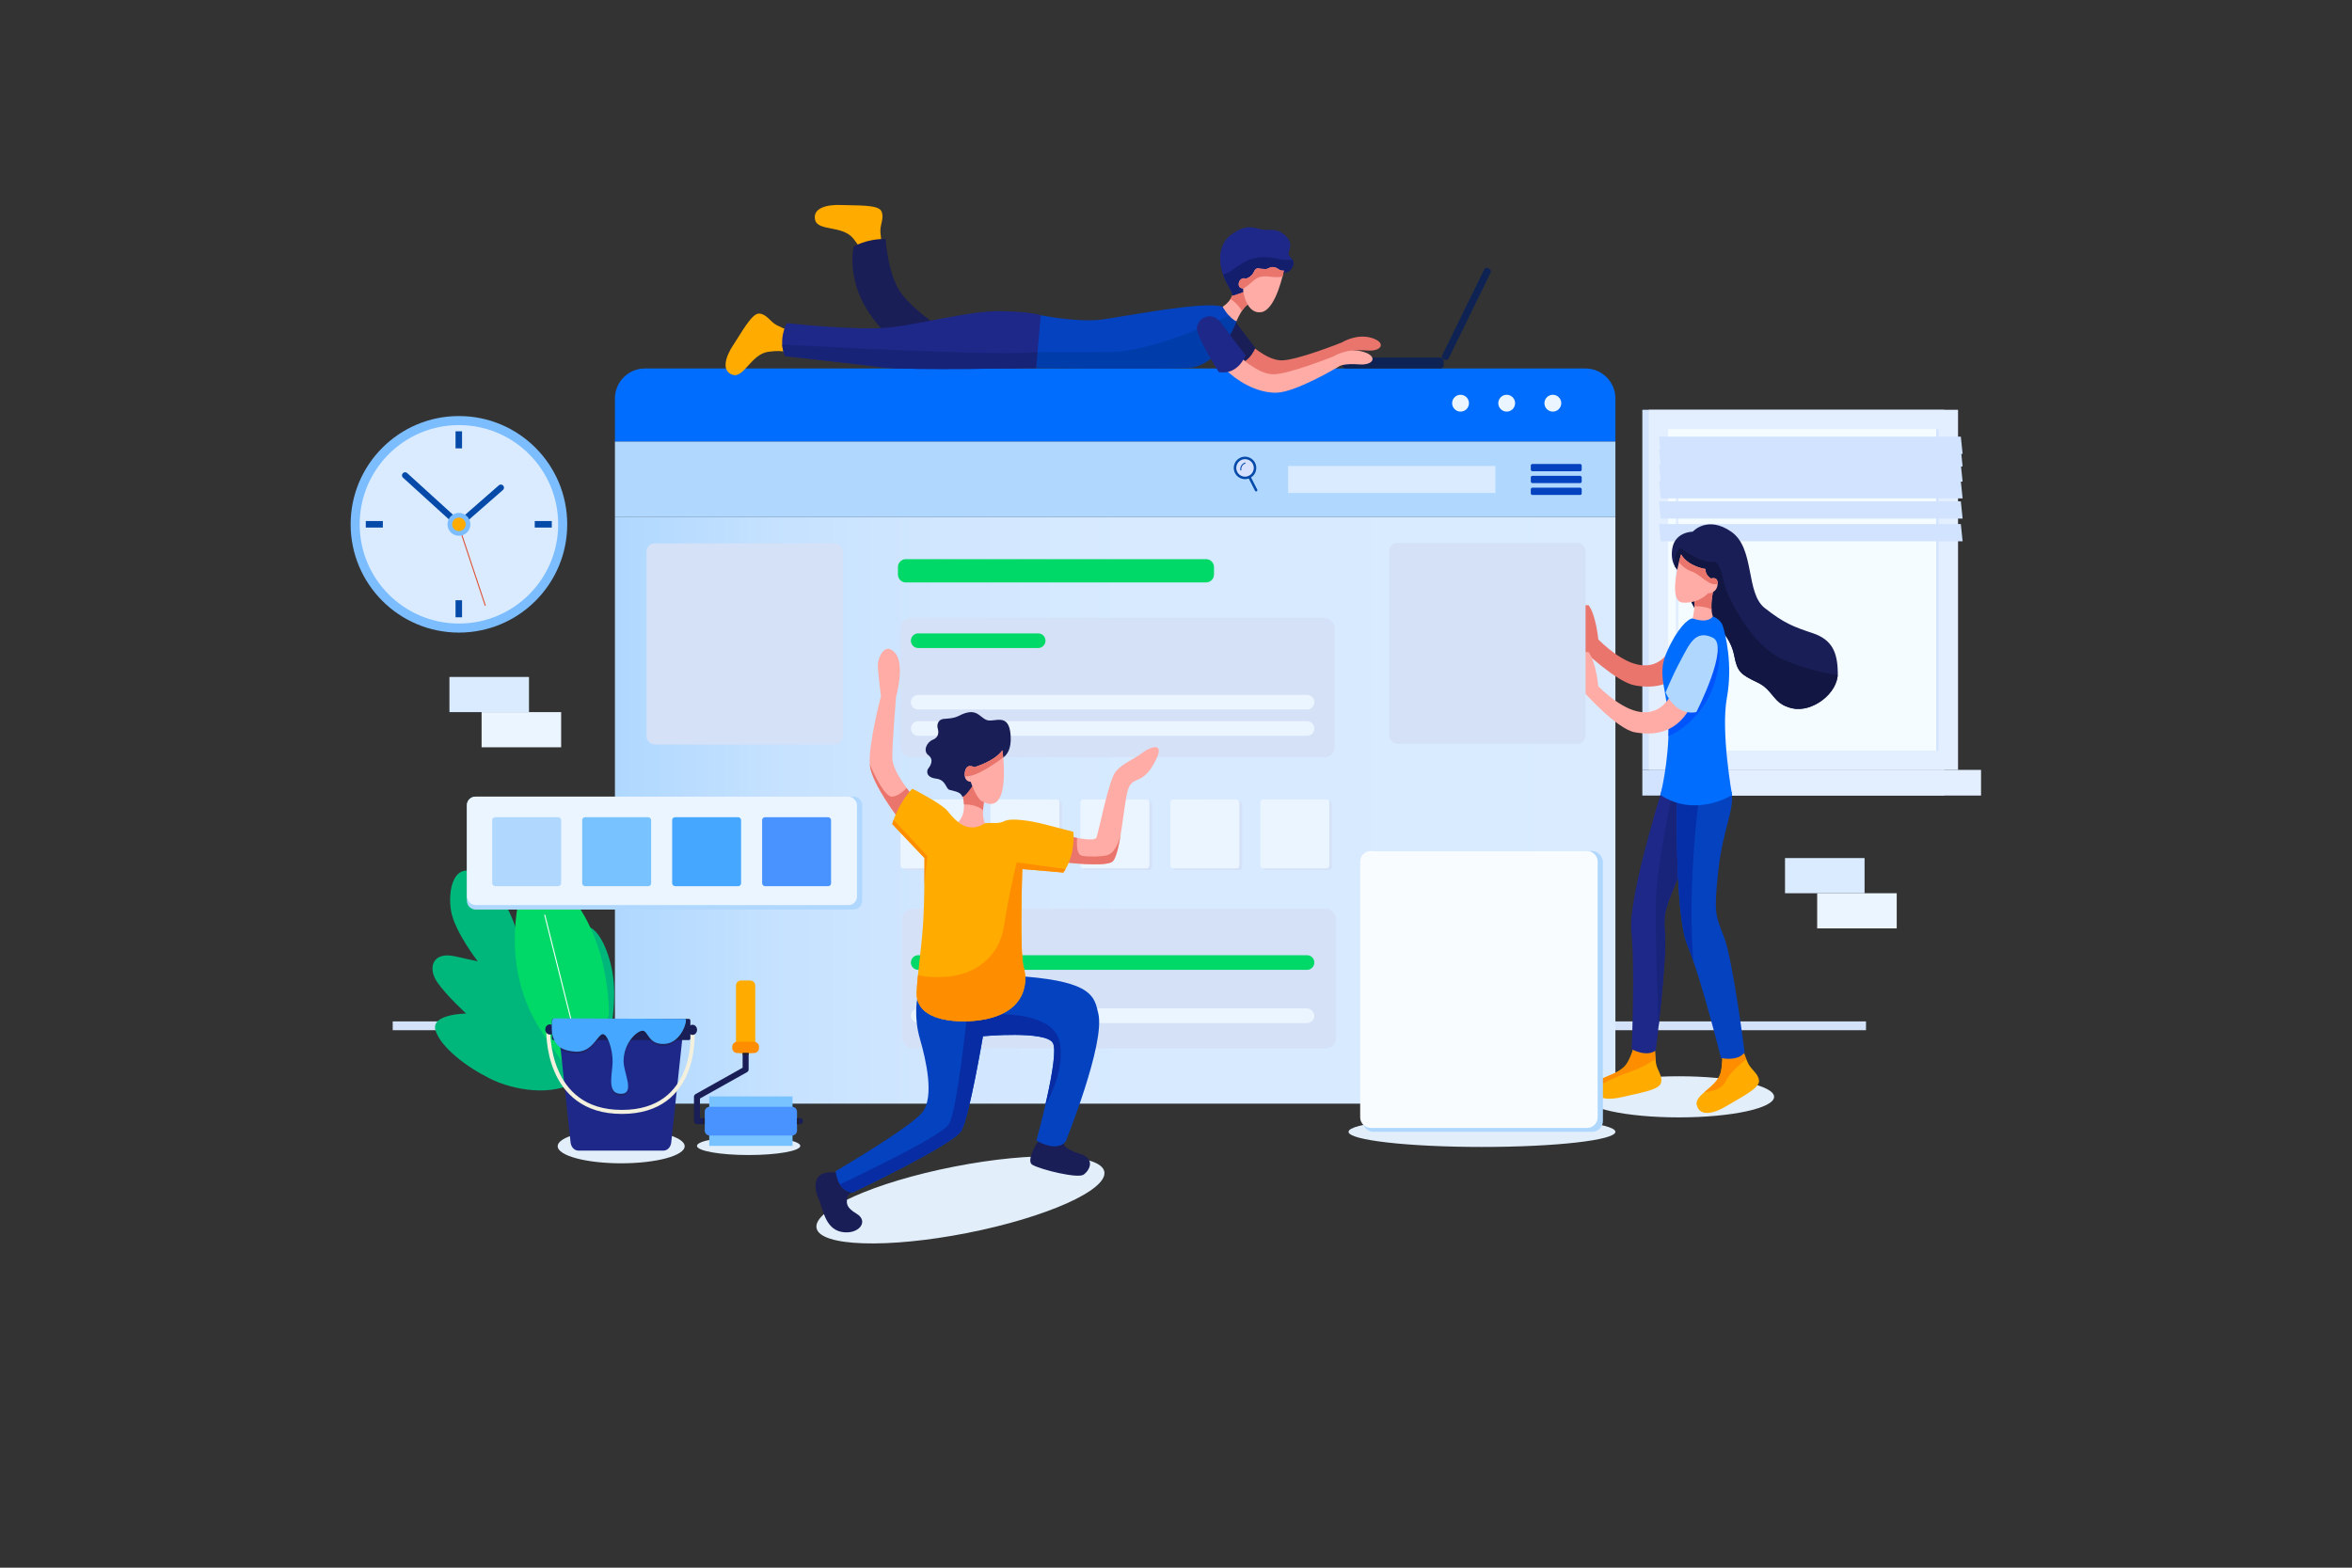 <svg xmlns="http://www.w3.org/2000/svg" id="Layer_1" viewBox="0 0 4680 3120"><rect x="0" y="0" width="4680" height="3120" fill="#333333" stroke="none"/><defs><clipPath id="clippath-8"><path d="M3399.81 1227.35l8.39-.51s15.62 4.74 20.23 20.1c4.61 15.37 19.96 74.59 7.67 142.2s10.4 193.16 10.4 193.16-71.85 46.1-142.53 0c0 0 16.9-66.84 16.13-137.52s-24.59-98.72-3.84-146.36c20.74-47.63 42.38-67.1 51.73-67.74z" class="cls-19"/></clipPath><clipPath id="clippath-18"><path d="M3345.02 1103.28s-29.19 94.11 3.46 96.04c32.65 1.92 49.94-18.44 49.94-18.44s17.29.38 19.21-17.29-13.06-12.23-13.06-12.23-12.29-6.98-10.76-18.89c0 0-34.57-4.61-48.79-29.19" class="cls-61"/></clipPath><clipPath id="clippath"><path d="M3342.75 1138.46s-20.87-12.93-15.24-46.74c5.63-33.8 40.72-33.55 40.72-33.55s28.94-33.04 76.57 0 28.17 121.65 66.58 151.86c38.41 30.22 56.95 37.23 95.36 50.03s49.58 37.55 50.1 79.04c.51 41.49-51.66 79.76-91.1 70.54s-35.43-35.52-68.73-51.4c-33.29-15.88-40.06-20.86-46.2-53.13-6.15-32.27-29.9-62.32-56.02-70.26s-52.05-96.4-52.05-96.4z" class="cls-2"/></clipPath><clipPath id="clippath-1"><path d="M1917.79 1573.95l-1.99 11.5s9.28 31.53-8.91 50.59l25.77 25.29 27.06-22.98s-8.14-13.86-.35-50.24l-24.11-34.36-17.47 20.21z" class="cls-61"/></clipPath><clipPath id="clippath-2"><path d="M1817.59 1585.46s-42.16-48.18-42.16-77.63 7.51-120.7 7.51-120.7 18.15-63.38-1.16-86.63c-21.08-25.39-34.07 8.52-34.94 20.21-.85 11.48 6.06 64.97 6.06 64.97s-26.13 99.19-22.09 137.31 61.07 111.32 61.07 111.32l25.7-48.84z" class="cls-61"/></clipPath><clipPath id="clippath-3"><path d="M2127.71 1664.33s49.09 12.13 53.71 2.89 24.26-114.35 38.69-131.68 34.65-23.1 52.55-36.96 53.71-25.99 17.33 31.19c-22.52 31.19-36.96 15.59-45.62 42.16s-14.61 133.99-32.14 143.8c-17.53 9.82-93.71.47-93.71.47z" class="cls-61"/></clipPath><clipPath id="clippath-4"><path d="M3466.03 2084.18s5.76 17.98 12.16 31.66c6.4 13.67 20.73 20.24 21.93 35.27s-37.68 33.52-63.97 49.72c-26.3 16.2-53.68 21.63-59.79-.91-6.12-22.55 42.85-35.26 48.52-69.44 5.67-34.19-1.62-35.96-1.62-35.96l42.77-10.33z" class="cls-12"/></clipPath><clipPath id="clippath-5"><path d="M3292.9 2080.94s.06 18.88 2.01 33.85c1.96 14.97 13.64 25.56 10.24 40.25s-46.05 20.56-76.01 28.04-57.7 4.38-56.72-18.96c.99-23.34 51.51-20.65 67.25-51.52s9.33-34.76 9.33-34.76l43.9 3.09z" class="cls-12"/></clipPath><clipPath id="clippath-6"><path d="M3317.38 1537.71s-78.96 245.66-71.42 315.51c7.53 69.85.79 234.92.79 234.92s29.83 16.65 48.02 2.3c0 0 22.34-182.68 18.32-230.47s.9-52.35 32.89-130.29c31.98-77.93 66.43-124.39 69.98-141.98l-98.57-49.99z" class="cls-13"/></clipPath><clipPath id="clippath-7"><path d="M3337.14 1557.29s-6.8 257.97 20.21 322.95c27.01 64.97 67.13 225.39 67.13 225.39s33.5 7.66 47-11.2c0 0-23.49-184.34-40.87-229.12-17.38-44.77-20.49-47.86-11.63-131.64 8.85-83.78 33-121.17 26.4-157.92l-108.23-18.46z" class="cls-20"/></clipPath><clipPath id="clippath-17"><path d="M3409.47 1174.09s-8.45 31.5-1.28 52.76c0 0-8.45 15.11-40.21 3.84 0 0 6.15-22.92 2.56-43.28z" class="cls-61"/></clipPath><clipPath id="clippath-9"><path d="M2456.98 566.89c0 .65.48 28.09-24.23 43.61l6.04 23.31 21.35 5.96s11.78-29.06 24.34-34.51l7.8-9.13-25.34-35.96-9.96 6.73z" class="cls-61"/></clipPath><clipPath id="clippath-10"><path d="M2055.98 632.95l14.98-5.54s74.18 14.92 121.78 8.51c47.6-6.42 202.93-37.53 240.01-25.42 0 0 13.29 23.75 27.4 29.28 0 0-33.48 90.28-97.56 92.48s-300.93.22-300.93.22l-5.67-99.53z" class="cls-20"/></clipPath><clipPath id="clippath-11"><path d="M2540.31 544.83l7.92-2.76s15.65 4.22 23.28-9.87c7.63-14.1-5.41-18.71-7.32-25.96s11.97-20.17-6.64-37.4c-18.6-17.23-32-8.63-48.75-12.5s-28.29-10.49-57.72 9.84c-29.44 20.33-29.89 62.74-7.37 102.31 10.94 18.86 9.02 19.78 9.02 19.78l18.82-6.44 68.77-37z" class="cls-13"/></clipPath><clipPath id="clippath-12"><path d="M2554.66 538.3s-15.16 77.79-44.64 82.9c-29.47 5.11-37.25-41.03-36.49-47.27 0 0-9.37.45-8.79-8.98.59-9.43 9.48-13.06 14.02-10.2 0 0 11.65-3 16.18-13.66 4.53-10.67 10.9-5.86 15.59-6.03s8.47 1.96 15.07-1.94 14.67-.36 19.36 3.17 9.69 2.03 9.69 2.03z" class="cls-61"/></clipPath><clipPath id="clippath-13"><path d="M1565.37 642.99s136.6 15.37 202.03 8.96c65.43-6.4 162.05-33.92 224.04-32.72s79.52 8.18 79.52 8.18l-9.31 105.07s-254.61 4.99-300.88-.94-198.31-22.76-198.31-22.76-15.63-26.55 2.92-65.79z" class="cls-13"/></clipPath><clipPath id="clippath-14"><path d="M1830.44 1975.62l-5.39 12.85s-7.18 35.66 5.39 78.98c12.56 43.31 29.02 116.08 4.76 146.4s-172.39 116.95-172.39 116.95 2.6 39.85 33.79 42.45c0 0 200.98-95.29 216.57-123.01s42.71-187.98 42.71-187.98 125.35-11.59 139.21 13.54c13.86 25.12-32.92 194.05-32.92 194.05s38.12 24.26 58.04 2.6c0 0 79.3-195.17 65.25-255.23-7.81-33.41-11.54-62.55-145.42-73.66l-209.6 32.08z" class="cls-20"/></clipPath><clipPath id="clippath-15"><path d="M1815.28 1569.62s59.85 30.33 71.32 45.62c11.48 15.29 20.29 20.79 20.29 20.79s23.15 22.38 52.83 2.31c18.42-1.66 25.35 2.24 39-4.26 13.64-6.5 50.03-1.08 79.05 6.28s58.04 15.16 58.04 15.16 5.63 44.18-19.92 81l-81.72-6.93s-5.78 168.64 2.89 196.36c8.66 27.72 7.48 103.95-117.54 106.84-66.11 0-96.14-23.1-95.56-55.44s9.24-84.9 12.71-137.45 2.92-132.25 2.92-132.25l-64.14-67.57s9.97-38.99 39.85-70.46z" class="cls-12"/></clipPath><clipPath id="clippath-16"><path d="M1994.6 1493.1s19.65 135.56-40.99 101.35c-11.26-6.06-22.09-38.55-22.09-38.55s-14.29.43-11.69-18.63 17.33-11.26 18.63-10.4c0 0 40.13-11.25 56.15-33.78z" class="cls-61"/></clipPath><linearGradient id="linear-gradient" x1="1223.6" x2="3214.33" y1="1612.79" y2="1612.79" gradientUnits="userSpaceOnUse"><stop offset="0" stop-color="#b0d8ff"/><stop offset=".02" stop-color="#b2d9ff"/><stop offset=".15" stop-color="#c4e1ff"/><stop offset=".3" stop-color="#d0e6ff"/><stop offset=".51" stop-color="#d7eaff"/><stop offset="1" stop-color="#daebff"/></linearGradient><style>.cls-1{fill:#fe8e00}.cls-2{fill:#191e56}.cls-3{fill:#7bbdff}.cls-5{fill:#b0d8ff}.cls-12{fill:#ffab00}.cls-13{fill:#1e2889}.cls-16{fill:#d1e3ff}.cls-19{fill:#006dfe}.cls-20{fill:#0542bf}.cls-21{fill:#45a7ff}.cls-24{fill:#d5e1f7}.cls-25{fill:#e3eeff}.cls-45{fill:#78c2ff}.cls-46{fill:#0e2354}.cls-49{fill:transparent}.cls-50{fill:#ea756c}.cls-52{fill:#00d967}.cls-55{fill:#4893ff}.cls-58{fill:#daebff}.cls-60{fill:#e2eefa}.cls-61{fill:#ffaca6}.cls-64{fill:#ebf5ff}</style></defs><path d="M0 0h4680v3120H0z" class="cls-49"/><path d="M781.43 2032.79h2931.52v17.52H781.43z" fill="#d3e2f9"/><ellipse cx="1236.01" cy="2281.22" class="cls-60" rx="126.32" ry="33.98"/><ellipse cx="3340.69" cy="2182.9" class="cls-60" rx="189.4" ry="40.91"/><ellipse cx="2948.82" cy="2252.55" class="cls-60" rx="265.5" ry="30.11"/><ellipse cx="1911.09" cy="2387.9" class="cls-60" rx="291.76" ry="67.31" transform="rotate(-11.11 1911.301 2388.094)"/><ellipse cx="1489.62" cy="2280.52" class="cls-60" rx="102.82" ry="18.22"/><path d="M1214.92 2053.57s-17.52 64.6-65.46 97.03-126.95 19.92-174.7-4.06-97.06-61.86-108.01-95.36c-10.95-33.49 60.85-34.01 60.85-34.01s-38.99-35.48-57.74-62.67-10.19-61.28 35.29-51.27l45.49 10.01s-45.18-58.29-52.83-98.87 3.85-106.13 57.54-72.41 76.57 122.66 76.57 122.66 2.21-40.34 10.76-71.26c8.54-30.92 38.86-33.3 60.44 2.98s38.18 91.12 38.18 91.12 4.26-45.79 26.94-43.26 45.37 50.55 51.89 100.9-5.18 108.47-5.18 108.47z" fill="#00b77b"/><path d="M1211.43 2018.83s7.02-217.72-156.66-301.85c0 0-83.54 179.79 26.13 341.11s87.39 123.95 87.39 123.95l43.14-163.22z" class="cls-52"/><path d="M1084.01 1821.24l82.08 327" stroke="#fff" stroke-linejoin="round" stroke-linecap="round" stroke-width="2" fill="none"/><path d="M3267.95 815.57h600.66v716.67h-600.66z" class="cls-16"/><path d="M3280.79 815.57h615.3v716.67h-615.3z" class="cls-25"/><path d="M3267.95 1532.24h600.66v51.07h-600.66z" class="cls-16"/><path d="M3326.57 1532.24h615.3v51.07h-615.3z" class="cls-25"/><path d="M3268.58 904.73h639.73v538.36h-639.73z" transform="rotate(90 3588.445 1173.905)" fill="#f5fcff"/><path d="M3385.36 1493.77l225.81-639.73h106.6l-225.81 639.73z" class="cls-49"/><path d="M3337.08 1276.73c-1.52 0-2.75-1.23-2.75-2.75v-394.9c0-1.52 1.23-2.75 2.75-2.75s2.75 1.23 2.75 2.75v394.9c0 1.52-1.23 2.75-2.75 2.75" fill="#e2eeff"/><path d="M3514.85 1493.77l225.81-639.73h41.56l-225.81 639.73z" class="cls-49"/><path d="M3857.62 854.05v639.73h-4.89V854.05z" class="cls-16"/><path d="M3905.19 903.26h-600.66l-3.54-34.26h600.66z" class="cls-16"/><path d="M3905.19 928.34h-600.66l-3.54-34.26h600.66z" class="cls-16"/><path d="M3905.19 958.44h-600.66l-3.54-34.26h600.66z" class="cls-16"/><path d="M3905.19 991.93h-600.66l-3.54-34.26h600.66zm0 40.14h-600.66l-3.54-34.27h600.66zm0 45.14h-600.66l-3.54-34.26h600.66z" class="cls-16"/><path d="M1223.6 1029.05v1107.84c0 32.93 26.7 59.63 59.63 59.63H3154.7c32.93 0 59.63-26.7 59.63-59.63V1029.05H1223.61z" fill="url(#linear-gradient)"/><path d="M3214.33 792.99c0-32.93-26.7-59.63-59.63-59.63H1283.23c-32.93 0-59.63 26.7-59.63 59.63v85.91h1990.72v-85.91z" class="cls-19"/><path d="M1223.6 878.9h1990.72v150.15H1223.6z" class="cls-5"/><rect width="863.69" height="277.81" x="1794.88" y="1808.57" class="cls-24" rx="20.31" ry="20.31"/><rect width="863.69" height="277.81" x="1786.69" y="1800.65" class="cls-49" rx="20.31" ry="20.31"/><rect width="201.47" height="21.58" x="2671.2" y="711.79" class="cls-46" rx="6.55" ry="6.55"/><path d="M2869.8 706.88l83.47-170.55a5.805 5.805 0 0 1 7.75-2.66l2.34 1.14a5.805 5.805 0 0 1 2.66 7.75l-83.47 170.55a5.805 5.805 0 0 1-7.75 2.66l-2.34-1.14a5.805 5.805 0 0 1-2.66-7.75" class="cls-46"/><rect width="137.18" height="137.18" x="1797.08" y="1594.43" class="cls-24" rx="5.69" ry="5.69"/><rect width="137.18" height="137.18" x="1976.11" y="1594.43" class="cls-24" rx="5.69" ry="5.69"/><rect width="137.18" height="137.18" x="2155.14" y="1594.43" class="cls-24" rx="5.69" ry="5.69"/><rect width="137.18" height="137.18" x="2334.17" y="1594.43" class="cls-24" rx="5.69" ry="5.69"/><rect width="137.18" height="137.18" x="2513.19" y="1594.43" class="cls-24" rx="5.69" ry="5.69"/><rect width="137.18" height="137.18" x="1791.78" y="1591.04" class="cls-64" rx="5.69" ry="5.69"/><rect width="137.18" height="137.18" x="1970.81" y="1591.04" class="cls-64" rx="5.69" ry="5.69"/><rect width="137.18" height="137.18" x="2149.83" y="1591.04" class="cls-64" rx="5.69" ry="5.69"/><rect width="137.18" height="137.18" x="2328.86" y="1591.04" class="cls-64" rx="5.69" ry="5.69"/><rect width="137.18" height="137.18" x="2507.89" y="1591.04" class="cls-64" rx="5.69" ry="5.69"/><rect width="863.69" height="277.81" x="1791.89" y="1229.41" class="cls-24" rx="20.31" ry="20.31"/><rect width="863.69" height="277.81" x="1786.69" y="1223.55" class="cls-49" rx="20.31" ry="20.31"/><path d="M2065.75 1289.68h-238.69c-8.05 0-14.57-6.52-14.57-14.57s6.52-14.57 14.57-14.57h238.69c8.05 0 14.57 6.52 14.57 14.57s-6.52 14.57-14.57 14.57" class="cls-52"/><rect width="802.8" height="29.14" x="1812.49" y="1329.33" class="cls-24" rx="14.57" ry="14.57"/><path d="M2600.72 1412.1h-773.66c-8.05 0-14.57-6.52-14.57-14.57s6.52-14.57 14.57-14.57h773.66c8.05 0 14.57 6.52 14.57 14.57s-6.52 14.57-14.57 14.57m0 52.27h-773.66c-8.05 0-14.57-6.52-14.57-14.57s6.52-14.57 14.57-14.57h773.66c8.05 0 14.57 6.52 14.57 14.57s-6.52 14.57-14.57 14.57" class="cls-64"/><rect width="267.83" height="29.14" x="1812.49" y="1832.23" class="cls-24" rx="14.57" ry="14.57"/><path d="M2600.72 1930.17h-773.66c-8.05 0-14.57-6.52-14.57-14.57s6.52-14.57 14.57-14.57h773.66c8.05 0 14.57 6.52 14.57 14.57s-6.52 14.57-14.57 14.57" class="cls-52"/><rect width="802.8" height="29.14" x="1812.49" y="1954.65" class="cls-24" rx="14.57" ry="14.57"/><rect width="802.8" height="29.14" x="1812.49" y="2006.92" class="cls-64" rx="14.57" ry="14.57"/><path d="M3342.75 1138.46s-20.87-12.93-15.24-46.74c5.63-33.8 40.72-33.55 40.72-33.55s28.94-33.04 76.57 0 28.17 121.65 66.58 151.86c38.41 30.22 56.95 37.23 95.36 50.03s49.58 37.55 50.1 79.04c.51 41.49-51.66 79.76-91.1 70.54s-35.43-35.52-68.73-51.4c-33.29-15.88-40.06-20.86-46.2-53.13-6.15-32.27-29.9-62.32-56.02-70.26s-52.05-96.4-52.05-96.4z" class="cls-2"/><g clip-path="url(#clippath)"><path d="M3333.01 1135.61s-5.2-32.92 10.11-44.76c0 0 45.05 30.9 63.82 27.43s20.79 39.99 27.72 55.8 46.78 109.66 114.93 139.11 115.5 30.61 115.5 30.61l-46.2 89.52s-64.68 12.71-82.01.58-65.84-28.3-90.38-80.85-47.07-58.11-62.66-88.83-15.59-28.99-24.83-53.24c-9.24-24.26-25.99-75.37-25.99-75.37z" fill="#111742"/></g><path d="M3329.38 1279.68s-33.68 104.74-149.04-6.92c0 0-4.61-48.91-19.38-68.29h-12v88.08s67.37 65.11 104.28 71.57 86.44 3.69 114.74-59.06z" class="cls-50"/><path d="M1917.79 1573.95l-1.99 11.5s9.28 31.53-8.91 50.59l25.77 25.29 27.06-22.98s-8.14-13.86-.35-50.24l-24.11-34.36-17.47 20.21z" class="cls-61"/><path d="M1911.43 1601.38s37.25-5.2 51.69 19.92l7.68-42.74-29.97-37.54-28.24 4.04-11.06 30.03 9.9 26.28z" class="cls-50" clip-path="url(#clippath-1)"/><path d="M1978.21 1513.46s35.69 1.73 32.84-48.51c-2.86-50.24-33.79-25.12-49.01-32.49-15.23-7.36-20.2-25.56-55.07-7.36-10.12 4.76-18.69 4.76-29.16 5.63s-14.28 10.83-11.9 19.06 1.9 17.76-9.99 22.52c-11.9 4.76-19.99 22.09-8.57 30.75s4.28 20.79 0 25.99-4.76 18.16 15.23 20.56 19.03 20.16 26.65 22.32c7.61 2.17 21.89 3.9 24.75 12.13s22.84-22.52 22.84-22.52l41.4-48.08zm-299.93 822.6s-23.39-6.93-41.58 0-16.03 33.79-7.8 50.24c8.23 16.46 11.69 58.91 45.48 65.4 33.79 6.5 55.55-20.83 30.23-36.02-20.49-12.29-20.36-19.92-19.06-30.75s15.25-14.22 15.25-14.22zm399.03-82.75s-40.46 55.04-22.85 64.98c17.62 9.94 89.53 27.27 101.21 19.73 11.69-7.54 25.58-31.68-6.99-41.72s-36.93-20.24-30.95-37.46l-36.73-10.2z" class="cls-2"/><path d="M1817.59 1585.46s-42.16-48.18-42.16-77.63 7.51-120.7 7.51-120.7 18.15-63.38-1.16-86.63c-21.08-25.39-34.07 8.52-34.94 20.21-.85 11.48 6.06 64.97 6.06 64.97s-26.13 99.19-22.09 137.31 61.07 111.32 61.07 111.32l25.7-48.84z" class="cls-61"/><path d="M1727.78 1514.32s29.45 72.97 47.65 71.14c18.19-1.83 34.22-23.92 34.22-23.92l7.94 16.46 8.95 34.79-24.26 16.32s-16.89 11.26-19.06 11.26-24.26-31.19-26.85-37.03c-2.6-5.85-33.35-38.77-33.14-44.4.22-5.63 4.55-44.61 4.55-44.61" class="cls-50" clip-path="url(#clippath-2)"/><path d="M2127.71 1664.33s49.09 12.13 53.71 2.89 24.26-114.35 38.69-131.68 34.65-23.1 52.55-36.96 53.71-25.99 17.33 31.19c-22.52 31.19-36.96 15.59-45.62 42.16s-14.61 133.99-32.14 143.8c-17.53 9.82-93.71.47-93.71.47z" class="cls-61"/><path d="M2144.03 1661.33s-6.06 39.25 9.1 41.85 39.2 1.52 49.38-1.01c21.51-5.34 28.09-45.41 28.09-45.41l1.36 57.69-59.34 22.52-64.63-3.03s-14.2-17.76-13.77-19.92c.43-2.17 16.46-44.61 17.33-47.21s19.06-15.59 19.06-15.59l13.43 10.13z" class="cls-50" clip-path="url(#clippath-3)"/><path d="M3466.03 2084.18s5.76 17.98 12.16 31.66c6.4 13.67 20.73 20.24 21.93 35.27s-37.68 33.52-63.97 49.72c-26.3 16.2-53.68 21.63-59.79-.91-6.12-22.55 42.85-35.26 48.52-69.44 5.67-34.19-1.62-35.96-1.62-35.96l42.77-10.33z" class="cls-12"/><path d="M3381.52 2174.29s41.58 1.15 51.98-21.95 46.78-47.93 46.78-47.93l-8.79-26.55-47.23 10.38s-16.75 21.95-16.17 24.83-26.57 61.22-26.57 61.22" class="cls-1" clip-path="url(#clippath-4)"/><path d="M3292.9 2080.94s.06 18.88 2.01 33.85c1.96 14.97 13.64 25.56 10.24 40.25s-46.05 20.56-76.01 28.04-57.7 4.38-56.72-18.96c.99-23.34 51.51-20.65 67.25-51.52s9.33-34.76 9.33-34.76l43.9 3.09z" class="cls-12"/><path d="M3159.32 2172.27s43.63-25.39 86.14-39.98 39.04-26.72 62.86-22.39l-6.06-32.04h-61.51l-26.85 25.11-52.84 39.42-1.73 29.89z" class="cls-1" clip-path="url(#clippath-5)"/><path d="M3317.38 1537.71s-78.96 245.66-71.42 315.51c7.53 69.85.79 234.92.79 234.92s29.83 16.65 48.02 2.3c0 0 22.34-182.68 18.32-230.47s.9-52.35 32.89-130.29c31.98-77.93 66.43-124.39 69.98-141.98l-98.57-49.99z" class="cls-13"/><g clip-path="url(#clippath-6)"><path d="M3369.97 1544.21l-45.05 45.62s-28.3 138.61-30.03 201.56 5.78 270.86 5.78 270.86l41-233.32s17.33-35.81 37.54-95.29c20.21-59.49 2.32-88.99 2.89-125.9s-12.13-63.53-12.13-63.53" fill="#18247a"/></g><path d="M3337.14 1557.29s-6.8 257.97 20.21 322.95c27.01 64.97 67.13 225.39 67.13 225.39s33.5 7.66 47-11.2c0 0-23.49-184.34-40.87-229.12-17.38-44.77-20.49-47.86-11.63-131.64 8.85-83.78 33-121.17 26.4-157.92l-108.23-18.46z" class="cls-20"/><g clip-path="url(#clippath-7)"><path d="M3379.79 1595.32s-32.05 236.5.87 401.96c0 0-54.58-151.6-55.44-154.2s-6.93-174.12-6.93-174.12l-4.1-96.16s50.31 2.6 51.89 2.6 13.71 19.92 13.71 19.92" fill="#042fa8"/></g><path d="M3399.81 1227.35l8.39-.51s15.62 4.74 20.23 20.1c4.61 15.37 19.96 74.59 7.67 142.2s10.4 193.16 10.4 193.16-71.85 46.1-142.53 0c0 0 16.9-66.84 16.13-137.52s-24.59-98.72-3.84-146.36c20.74-47.63 42.38-67.1 51.73-67.74z" class="cls-19"/><g clip-path="url(#clippath-8)"><path d="M3309.62 1439.82s87.28-120.63 103.95-160.05c0 0 19.06 11.48-2.17 79.91-21.22 68.44-80.96 104.82-97.22 106.55l-4.56-26.42z" fill="#0054fc"/></g><path d="M3329.38 1373s-33.68 104.74-149.04-6.92c0 0-4.61-48.91-19.38-68.29h-12v76.62s67.37 76.56 104.28 83.02 86.44 3.69 114.74-59.06l-38.6-25.38z" class="cls-61"/><path d="M946.47 1585.46h751.73c9.62 0 17.43 7.81 17.43 17.43v189.86c0 9.62-7.81 17.43-17.43 17.43H946.47c-9.62 0-17.43-7.81-17.43-17.43v-189.86c0-9.62 7.81-17.43 17.43-17.43" class="cls-5"/><rect width="776.19" height="215.75" x="929.04" y="1585.46" class="cls-64" rx="16.96" ry="16.96"/><rect width="390.69" height="400.22" x="1286.34" y="1081.51" class="cls-24" rx="16.39" ry="16.39"/><rect width="390.69" height="400.22" x="1279.91" y="1075.08" class="cls-49" rx="16.39" ry="16.39"/><rect width="390.69" height="400.22" x="2764.28" y="1080.28" class="cls-24" rx="16.39" ry="16.39"/><rect width="390.69" height="400.22" x="2758.28" y="1075.08" class="cls-49" rx="16.39" ry="16.39"/><rect width="478.47" height="558.87" x="2711.02" y="1693.68" class="cls-5" rx="21.44" ry="21.44"/><path d="M2727.62 1693.68h430.2c11.68 0 21.15 9.48 21.15 21.15v508.78c0 11.68-9.48 21.15-21.15 21.15h-430.2c-11.68 0-21.15-9.48-21.15-21.15v-508.78c0-11.68 9.48-21.15 21.15-21.15" fill="#f8fcff"/><path d="M1802.43 1112.8h597.45c8.69 0 15.74 7.05 15.74 15.74v14.88c0 8.69-7.05 15.74-15.74 15.74h-597.45c-8.69 0-15.74-7.05-15.74-15.74v-14.88c0-8.69 7.05-15.74 15.74-15.74" class="cls-52"/><path d="M1279.91 927.41h1135.7v53.71h-1135.7z" class="cls-49"/><path d="M2563.15 927.41h412.33v53.71h-412.33z" class="cls-58"/><circle cx="2477.45" cy="931.31" r="19.93" transform="rotate(-76.72 2477.363 931.343)" stroke-width="5" fill="#d6e1fe" stroke="#054aa9" stroke-miterlimit="10"/><path d="M2486.04 949.3l13.4 26.24" stroke-linecap="round" stroke-width="5" fill="#d6e1fe" stroke="#054aa9" stroke-miterlimit="10"/><path d="M2469.04 935.43s-1.99-9.43 8.41-13.96" stroke-linecap="round" stroke-width="2" fill="#d6e1fe" stroke="#054aa9" stroke-miterlimit="10"/><rect width="101.3" height="14.48" x="3045.97" y="923.44" class="cls-20" rx="3.12" ry="3.12"/><rect width="101.3" height="14.48" x="3045.97" y="947.03" class="cls-20" rx="3.12" ry="3.12"/><rect width="101.3" height="14.48" x="3045.97" y="970.61" class="cls-20" rx="3.12" ry="3.12"/><path d="M1718.69 1098.5h9.1v1009.66h-9.1zm983.23 0h9.1v1009.66h-9.1z" class="cls-49"/><rect width="137.18" height="137.18" x="979.39" y="1626.44" class="cls-5" rx="5.69" ry="5.69"/><rect width="137.18" height="137.18" x="1158.42" y="1626.44" class="cls-45" rx="5.69" ry="5.69"/><rect width="137.18" height="137.18" x="1337.45" y="1626.44" class="cls-21" rx="5.69" ry="5.69"/><rect width="137.18" height="137.18" x="1516.48" y="1626.44" class="cls-55" rx="5.69" ry="5.69"/><path d="M1411.24 2182.08h165.73v98.44h-165.73z" class="cls-45"/><path d="M1502.81 2085.79c0 5.48-4.48 9.96-9.95 9.96h-18.42c-5.48 0-9.96-4.48-9.96-9.96v-124.44c0-5.48 4.48-9.96 9.96-9.96h18.42c5.48 0 9.96 4.48 9.95 9.96z" class="cls-12"/><path d="M1483.65 2080.23c3.3 0 5.97 2.67 5.97 5.97v42.31c0 2.16-1.17 4.15-3.05 5.21l-93.76 52.54v39.06h199.1c3.3 0 5.97 2.67 5.97 5.97s-2.67 5.97-5.97 5.97h-205.08c-3.3 0-5.97-2.67-5.97-5.97v-48.53c0-2.16 1.17-4.15 3.05-5.21l93.76-52.55v-38.81c0-3.3 2.68-5.97 5.97-5.97z" class="cls-2"/><path d="M1457.02 2083.3c0-5.48 4.48-9.96 9.95-9.96h33.35c5.48 0 9.96 4.48 9.95 9.96v2.49c0 5.48-4.48 9.96-9.95 9.96h-33.35c-5.48 0-9.96-4.48-9.96-9.96v-2.49z" class="cls-1"/><path d="M1402.26 2212.63c0-5.47 4.48-9.96 9.95-9.96h163.76c5.47 0 9.95 4.48 9.95 9.96v37.33c0 5.47-4.48 9.96-9.96 9.95H1412.2c-5.47 0-9.95-4.48-9.95-9.95v-37.33z" class="cls-55"/><path d="M1399.37 2225.33h2.9v11.95h-2.9zm186.57 0h2.9v11.95h-2.9zm-108.26-129.59h11.95v3.08h-11.95z" fill="#231f20"/><path d="M1113.44 2068.17l21.97 206.06s1.63 15.77 16.63 15.77h166.91c15 0 16.63-15.77 16.63-15.77l21.97-206.06h-244.1z" class="cls-13"/><path d="M1091.01 2049.57s-6.26 163.35 146.31 163.35 140.7-159.1 140.7-159.1" fill="none" stroke-miterlimit="10" stroke="#f3f0de" stroke-width="8"/><rect width="275.4" height="42.19" x="1098.31" y="2027.74" class="cls-2" rx="3" ry="3"/><path d="M1387.01 2049.57c0 5.58-4.03 10.11-9 10.11s-9-4.53-9-10.11 4.03-10.11 9-10.11 9 4.53 9 10.11m-284-.73c0 5.58-4.03 10.11-9 10.11s-9-4.53-9-10.11 4.03-10.11 9-10.11 9 4.53 9 10.11" class="cls-2"/><path d="M1098.31 2036.46s-1.36 17.56.72 26.45c.59 2.53 1.09 4.33 1.87 6.5 5.05 2.38 11.78-2.57 13.83.32 2.49 3.51.31 8.51.31 18.97 7.46 4.95 16.84 6.95 27.61 8.05 33.12 3.37 43.55-27.39 54.25-33.84 10.69-6.45 22.79 30.1 22.04 55.37-.76 25.28-11.97 62.55 16.56 62.55s5.76-40.54 5.35-63.73c-.66-36.91 26.35-61.6 37.75-61.75s10.63 28.34 44.4 26.15 48.56-53.76 42.5-53.76c-5.49 0-222.26 2.26-262.47 3-4.24.08-4.7 5.71-4.7 5.71z" opacity=".3" fill="#231f20"/><path d="M1098.31 2032.5s-1.36 17.56.72 26.44c6.06 25.85 22.09 31.65 43.62 33.84 33.12 3.37 43.55-27.39 54.25-33.84 10.69-6.45 22.79 30.1 22.04 55.37-.76 25.28-11.97 62.55 16.56 62.55s5.76-40.54 5.35-63.73c-.66-36.91 26.35-61.6 37.75-61.75s10.63 28.34 44.4 26.15 46.55-49.81 40.49-49.81l-260.47-.95c-4.24.08-4.7 5.71-4.7 5.71z" class="cls-21"/><path d="M2484.31 682.54s34.2 33.32 64 34.64 121.8-35.7 121.8-35.7 28.72-18.11 58.96-9.02c30.23 9.1 20.5 27.39-8.09 25.1s-38.53 3.08-38.53 3.08-87.67 53.12-127.23 53.3-73.18-28.73-95.07-51.09l24.17-20.31z" class="cls-50"/><path d="M2400.82 638.39s1.25-15.07 13.52-20.73 25.04-5.09 39.99 16.51c14.94 21.6 43.57 58.16 43.57 58.16s-14.57 40.07-53.44 33.31c0 0-43.14-67.84-43.63-87.25z" class="cls-2"/><path d="M1756.57 495.45s-3.7-18.52-4.76-33.58 8.28-27.76 2.02-41.48-49.22-10.99-80.07-12.36-57.42 7.18-51.81 29.86 54.59 9.99 76.16 37.11 16.06 32.21 16.06 32.21z" class="cls-12"/><path d="M1769.36 669.9s-41.2-35.85-60.64-86.55c-19.92-51.96-10.19-92.42-10.19-92.42s25.01-15.95 63.76-15.27c0 0 4.13 74.3 32.84 110.56 25.05 31.64 66.65 59.32 66.65 59.32z" class="cls-2"/><path d="M2456.98 566.89c0 .65.48 28.09-24.23 43.61l6.04 23.31 21.35 5.96s11.78-29.06 24.34-34.51l7.8-9.13-25.34-35.96-9.96 6.73z" class="cls-61"/><path d="M2443.33 592.16c.87 0 27.14 15.02 30.32 35.52 0 0 20.79-17.61 21.95-18.19s-3.32-28.3-3.32-28.3-11.98-17.04-15.74-17.04-29.45 11.98-32.34 12.34-.87 15.67-.87 15.67" class="cls-50" clip-path="url(#clippath-9)"/><path d="M2055.98 632.95l14.98-5.54s74.18 14.92 121.78 8.51c47.6-6.42 202.93-37.53 240.01-25.42 0 0 13.29 23.75 27.4 29.28 0 0-33.48 90.28-97.56 92.48s-300.93.22-300.93.22l-5.67-99.53z" class="cls-20"/><g clip-path="url(#clippath-10)"><path d="M2055.98 700.45s79.65 1.16 155.11 0c75.45-1.16 198.15-53.61 241.2-75.72l21.37 15.06-12.42 30.12-54.58 86.57-98.76 14.44s-140.34.58-158.24 0-83.74-16.97-83.74-16.97-17.33-18.41-17.33-19.49 7.38-34 7.38-34z" fill="#003daa"/></g><path d="M2467.84 710.22s34.2 33.32 64 34.64 121.8-35.7 121.8-35.7 28.72-18.11 58.96-9.02c30.23 9.1 20.5 27.39-8.09 25.09-28.59-2.29-38.53 3.08-38.53 3.08s-87.67 53.12-127.23 53.3-78.93-24.53-100.82-46.88l29.92-24.51z" class="cls-61"/><path d="M2381.4 653.21s1.25-15.07 13.52-20.73 25.04-5.09 39.99 16.51c14.94 21.6 43.57 58.16 43.57 58.16s-14.57 40.07-53.44 33.31c0 0-43.14-67.84-43.63-87.25zm158.91-108.38l7.92-2.76s15.65 4.22 23.28-9.87c7.63-14.1-5.41-18.71-7.32-25.96s11.97-20.17-6.64-37.4c-18.6-17.23-32-8.63-48.75-12.5s-28.29-10.49-57.72 9.84c-29.44 20.33-29.89 62.74-7.37 102.31 10.94 18.86 9.02 19.78 9.02 19.78l18.82-6.44 68.77-37z" class="cls-13"/><g clip-path="url(#clippath-11)"><path d="M2418.79 543.94s9.82 7.8 28.88-3.75 41-36.1 87.78-26.28 56.89-3.75 56.89-3.75l-24.54 55.44-62.08 42.13-52.55 4.07-27.72-18.77-6.64-49.09z" fill="#131e6d"/></g><path d="M2554.66 538.3s-15.16 77.79-44.64 82.9c-29.47 5.11-37.25-41.03-36.49-47.27 0 0-9.37.45-8.79-8.98.59-9.43 9.48-13.06 14.02-10.2 0 0 11.65-3 16.18-13.66 4.53-10.67 10.9-5.86 15.59-6.03s8.47 1.96 15.07-1.94 14.67-.36 19.36 3.17 9.69 2.03 9.69 2.03z" class="cls-61"/><path d="M2458.93 576.49s4.04 6.14 20.79-5.99 20.21-23.39 46.49-19.92 35.81-3.18 35.81-3.18l-.58-16.01s-12.71-11.83-30.61-11.19c-17.9.63-42.16 5.25-54.29 8.72s-26.94 16.75-27.19 22.52c-.24 5.78 9.57 25.05 9.57 25.05z" class="cls-50" clip-path="url(#clippath-12)"/><path d="M1577 660.64s-17.76-6.43-31.18-13.33c-13.43-6.9-19.45-21.47-34.43-23.23s-34.9 36.41-52.06 62.08c-17.16 25.68-23.61 52.83-1.31 59.79 22.3 6.95 36.83-41.51 71.2-45.91 34.37-4.39 35.87 2.95 35.87 2.95l11.92-42.36z" class="cls-12"/><path d="M1565.37 642.99s136.6 15.37 202.03 8.96c65.43-6.4 162.05-33.92 224.04-32.72s79.52 8.18 79.52 8.18l-9.31 105.07s-254.61 4.99-300.88-.94-198.31-22.76-198.31-22.76-15.63-26.55 2.92-65.79z" class="cls-13"/><g clip-path="url(#clippath-13)"><path d="M1551.06 685.34s439.49 24.85 513.42 15.22c73.92-9.64 0 0 0 0l6.48 39.05-140.47 14.33s-291.94 5.42-298 5.42-76.2-18.13-76.2-18.13l-7.83-42.57z" fill="#172377"/></g><path d="M3314.18 1378.4s11.95-30.41 29.79-63.71c17.84-33.31 29.46-62.21 64.09-45.66 34.64 16.56-32.65 148.05-32.65 148.05s-38.09 11.01-61.23-38.68" class="cls-5"/><circle cx="2906.18" cy="802.43" r="16.75" class="cls-64"/><circle cx="2998.01" cy="802.43" r="16.75" class="cls-64"/><circle cx="3089.84" cy="802.43" r="16.75" class="cls-64"/><path d="M1830.44 1975.62l-5.39 12.85s-7.18 35.66 5.39 78.98c12.56 43.31 29.02 116.08 4.76 146.4s-172.39 116.95-172.39 116.95 2.6 39.85 33.79 42.45c0 0 200.98-95.29 216.57-123.01s42.71-187.98 42.71-187.98 125.35-11.59 139.21 13.54c13.86 25.12-32.92 194.05-32.92 194.05s38.12 24.26 58.04 2.6c0 0 79.3-195.17 65.25-255.23-7.81-33.41-11.54-62.55-145.42-73.66l-209.6 32.08z" class="cls-20"/><g clip-path="url(#clippath-14)"><path d="M1662.81 2361.12s208.77-96.95 225.23-123.84 36.09-215.78 36.09-215.78 174.56-24.7 185.31 56.97c10.76 81.68-55.08 158.81-55.08 158.81l-318.79 148.1-53.71 7.47-19.06-31.72z" fill="#072ca3"/></g><path d="M1815.28 1569.62s59.85 30.33 71.32 45.62c11.48 15.29 20.29 20.79 20.29 20.79s23.15 22.38 52.83 2.31c18.42-1.66 25.35 2.24 39-4.26 13.64-6.5 50.03-1.08 79.05 6.28s58.04 15.16 58.04 15.16 5.63 44.18-19.92 81l-81.72-6.93s-5.78 168.64 2.89 196.36c8.66 27.72 7.48 103.95-117.54 106.84-66.11 0-96.14-23.1-95.56-55.44s9.24-84.9 12.71-137.45 2.92-132.25 2.92-132.25l-64.14-67.57s9.97-38.99 39.85-70.46z" class="cls-12"/><path d="M1817.59 1936.35s13.86 11.55 66.99 7.51 103.68-37.54 113.06-100.49 25.55-127.06 25.55-127.06l105.69 14.44-32.34 62.95-50.24 210.22s-123.59 53.71-127.06 53.71-101.2-24.7-101.36-24.83-9.52-66.42-9.52-66.42l9.24-30.03zm-43.6-308.98l71.17 76.24-5.85 58.04-29.23-28.59-36.09-78.4-7.23-17.33z" class="cls-1" clip-path="url(#clippath-15)"/><path d="M1994.6 1493.1s19.65 135.56-40.99 101.35c-11.26-6.06-22.09-38.55-22.09-38.55s-14.29.43-11.69-18.63 17.33-11.26 18.63-10.4c0 0 40.13-11.25 56.15-33.78z" class="cls-61"/><path d="M1914.61 1542.76s6.64 8.09 34.07-5.2c27.43-13.28 51.99-33.8 51.99-33.8l-3.04-16.73-45.2 10.68-36.38 12.13z" class="cls-50" clip-path="url(#clippath-16)"/><path d="M3409.47 1174.09s-8.45 31.5-1.28 52.76c0 0-8.45 15.11-40.21 3.84 0 0 6.15-22.92 2.56-43.28z" class="cls-61"/><path d="M3366.08 1206.79s33.2-3.03 45.98 11.69l1.47-44.4s-21.91-6.28-24.79-6.28-24.1-3.03-24.32 4.33.65 17.98.65 17.98l1.02 16.68z" class="cls-50" clip-path="url(#clippath-17)"/><path d="M3345.02 1103.28s-29.19 94.11 3.46 96.04c32.65 1.92 49.94-18.44 49.94-18.44s17.29.38 19.21-17.29-13.06-12.23-13.06-12.23-12.29-6.98-10.76-18.89c0 0-34.57-4.61-48.79-29.19" class="cls-61"/><path d="M3336.76 1112.51s8.1 17.33 29.32 24.83c21.22 7.51 34.21 31.76 54.71 23.97l-11.32-23.68s-14.09-19.35-14.96-19.35-38.98-14.44-39.27-16.17-13.28-8.66-13.28-8.66z" class="cls-50" clip-path="url(#clippath-18)"/><path d="M3551.82 1707.73h158.28v69.98h-158.28z" class="cls-58"/><path d="M3615.82 1777.71h158.28v69.98h-158.28z" class="cls-64"/><path d="M894.29 1347.27h158.28v69.98H894.29z" class="cls-58"/><path d="M958.29 1417.26h158.28v69.98H958.29z" class="cls-64"/><circle cx="913.17" cy="1043.49" r="215.48" class="cls-3"/><circle cx="913.17" cy="1043.49" r="197.48" class="cls-58"/><path d="M913.17 1049.67c-1.49 0-2.98-.54-4.16-1.61L801.85 950.6a6.181 6.181 0 0 1 8.32-9.14l103.09 93.75 79.29-69.3c2.57-2.25 6.47-1.98 8.72.59s1.98 6.47-.59 8.72l-83.44 72.93a6.18 6.18 0 0 1-4.07 1.53zm-6.74 144.93h12.94v33.97h-12.94zm0-336.19h12.94v33.97h-12.94zM761.8 1037.02v12.94h-33.97v-12.94zm336.18 0v12.94h-33.97v-12.94z" fill="#054aa9"/><path d="M913.17 1047.4l52.3 157.31" stroke-linejoin="round" stroke="#de4d30" stroke-linecap="round" stroke-width="2" fill="none"/><circle cx="913.17" cy="1043.49" r="22.78" class="cls-3" transform="rotate(-80.78 913.216 1043.497)"/><circle cx="913.17" cy="1043.49" r="13.42" class="cls-12"/></svg>